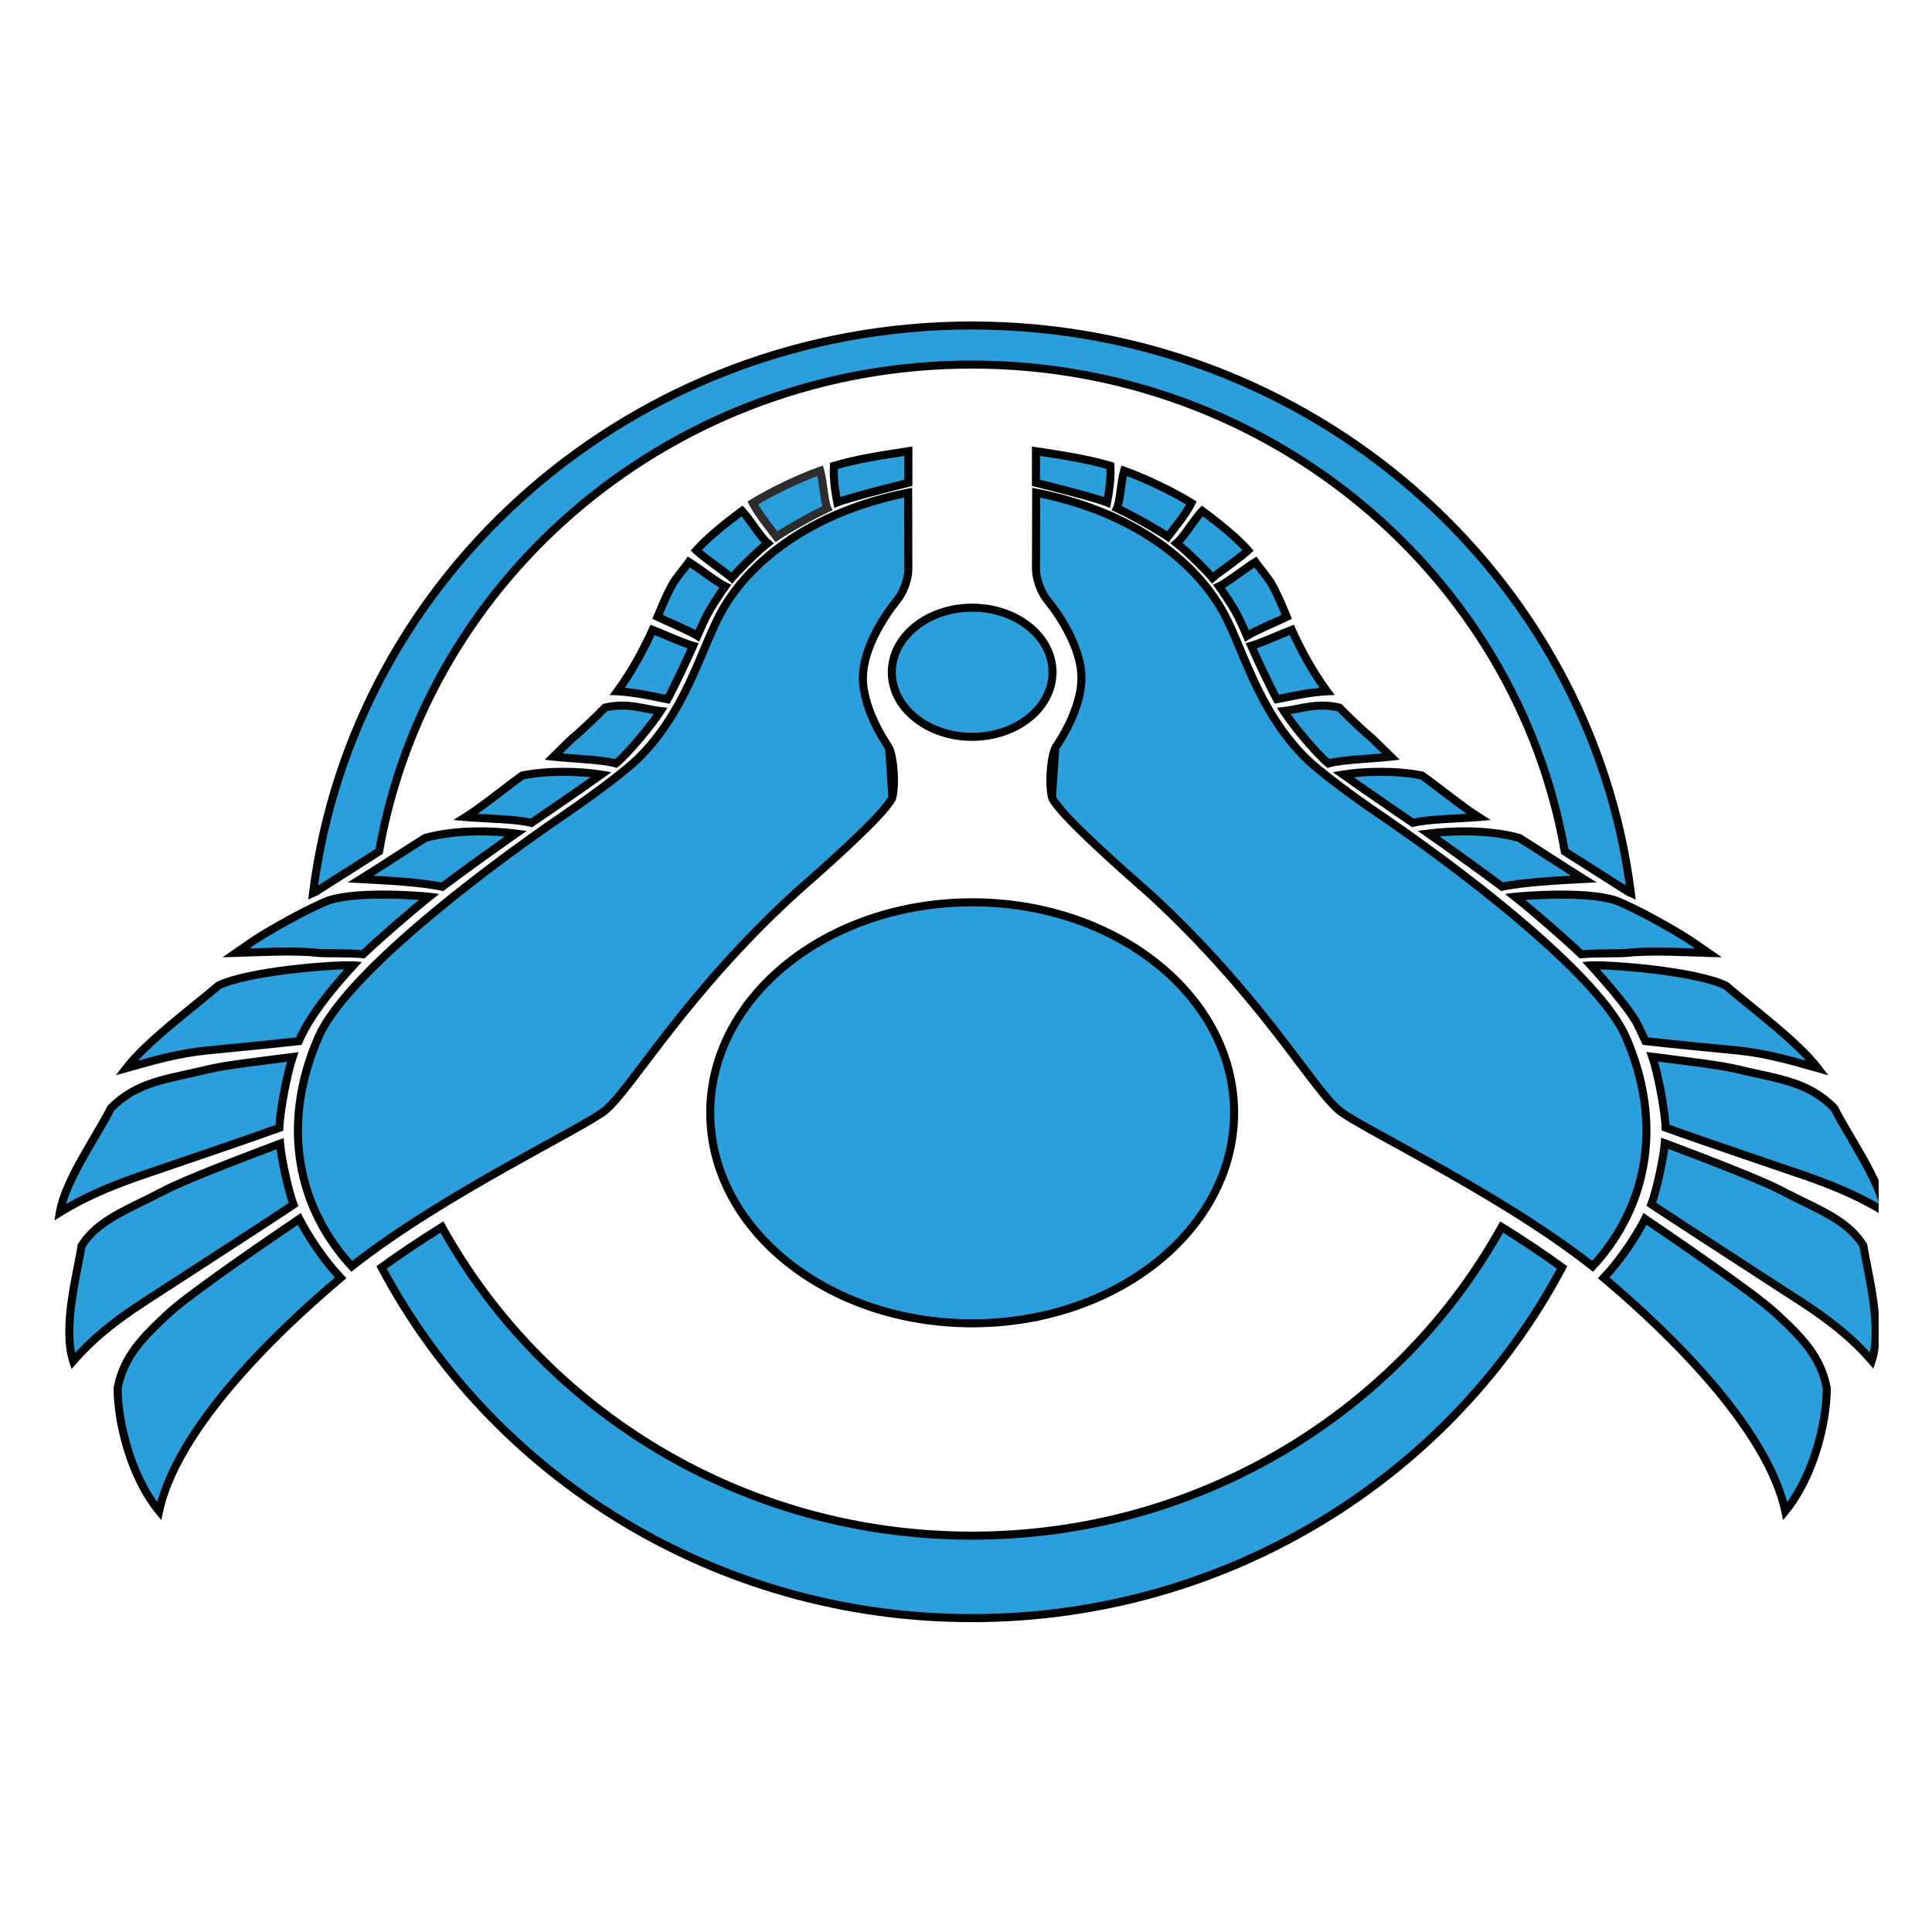<svg width="64" height="64" xmlns="http://www.w3.org/2000/svg">
  <defs>
    <clipPath id="b">
      <path d="M269.17 448.94h34.002v-24.003H269.17v24.003"/>
    </clipPath>
    <clipPath id="c">
      <path d="M269.17 448.94h34.002v-24.003H269.17v24.003"/>
    </clipPath>
    <clipPath id="d">
      <path d="M269.17 448.94h34.002v-24.003H269.17v24.003"/>
    </clipPath>
    <filter id="a" x="-.012" y="-.017" width="1.017" height="1.04" color-interpolation-filters="sRGB">
      <feFlood flood-color="#000" result="flood"/>
      <feComposite in="flood" in2="SourceGraphic" operator="in" result="composite1"/>
      <feGaussianBlur in="composite1" result="blur" stdDeviation=".5"/>
      <feOffset dy=".5" result="offset"/>
      <feComposite in="SourceGraphic" in2="offset" result="composite2"/>
    </filter>
  </defs>
  <g transform="translate(-5.937 -6.301) scale(.593)" filter="url(#a)">
    <path d="m27.666 59.892 3.537-2.251c2.7-15.421 16.523-27.198 33.12-27.198 16.597 0 30.422 11.777 33.118 27.201l3.549 2.254.141.064c-2.239-17.841-17.891-31.702-36.808-31.702-18.918 0-34.569 13.861-36.808 31.699l.151-.067" fill="#2b9edc"/>
    <path d="m27.531 59.749 3.537-2.251.241.379-3.537 2.251-.241-.379zm3.436-2.1c2.72-15.531 16.636-27.383 33.34-27.384v.45c-16.489-.001-30.218 11.701-32.897 27.011l-.443-.078zm.443.078-.018.098-.084.053-.121-.19.222.039zm32.897-27.461c16.705.001 30.622 11.852 33.34 27.387l-.443.077C94.528 42.417 80.796 30.714 64.307 30.715v-.45zm0 .45v-.225zm33.239 26.786 3.549 2.254-.241.38-3.549-2.254.241-.38zm-.241.38-.084-.053-.018-.098.222-.039-.12.19zm3.763 1.86.141.064-.188.409-.141-.065.188-.409zm-.188.409-.015-.006-.012-.009.12-.19-.094.204zm.012-.112C98.668 42.312 83.112 28.531 64.308 28.534v-.45c19.028.001 34.776 13.941 37.03 31.899l-.446.056zm.446-.056.05.401-.367-.169.094-.204.223-.027zM64.308 28.532C45.501 28.531 29.945 42.312 27.724 60.035l-.446-.056c2.255-17.954 18.001-31.896 37.03-31.896v.45zm0-.45v.225zM27.41 59.801l.151-.068.183.41-.151.067zm.183.41-.365.163.05-.396.223.027.092.205zm.18-.083-.015.009-.015.006-.092-.205.121.19z" fill="#040404"/>
    <path d="M93.912 78.659c-5.678 10.255-16.815 17.241-29.597 17.241-12.782 0-23.919-6.986-29.599-17.241-1.157.72-2.306 1.481-3.372 2.257 6.166 11.625 18.63 19.591 32.972 19.591 14.339 0 26.802-7.966 32.972-19.591-1.067-.776-2.216-1.537-3.374-2.257" fill="#2b9edc"/>
    <path d="M94.092 78.779C88.375 89.105 77.163 96.136 64.298 96.136v-.45c12.699 0 23.762-6.941 29.401-17.125l.393.218zm-29.794 17.357c-12.866 0-24.077-7.031-29.795-17.357l.393-.218c5.64 10.184 16.703 17.126 29.402 17.125v.45zm0-.45v.225zM34.818 78.861c-1.154.718-2.298 1.476-3.358 2.248l-.265-.363c1.071-.78 2.224-1.543 3.385-2.266zm-.237-.382.201-.125.115.207-.197.109-.119-.191zm-3.054 2.342c6.128 11.552 18.516 19.472 32.771 19.471v.45c-14.425-0-26.964-8.013-33.17-19.71l.397-.211zm-.397.211-.091-.172.158-.115.132.182zm33.17 19.261c14.255 0 26.643-7.92 32.774-19.471l.397.211c-6.208 11.697-18.747 19.71-33.17 19.71v-.45zm0 .45v-.225zm32.84-19.634c-1.061-.772-2.206-1.53-3.361-2.248l.237-.382c1.163.722 2.316 1.486 3.388 2.266l-.264.364zm.264-.364.158.115-.091.172-.199-.105.132-.182zM93.7 78.562l.115-.207.201.125-.119.191z"/>
    <path d="M68.809 47.678c0 1.993-2.011 3.609-4.49 3.609-2.48 0-4.489-1.615-4.489-3.609 0-1.993 2.009-3.606 4.489-3.606 2.479 0 4.49 1.613 4.49 3.606" fill="#2b9edc"/>
    <path d="M69.033 47.678c-.012 2.16-2.146 3.832-4.714 3.833v-.45c1.19 0 2.265-.389 3.034-1.007.77-.62 1.231-1.458 1.231-2.377h.45zm-4.714 3.833c-2.57-.001-4.703-1.673-4.714-3.833h.45c0.0.918.461 1.757 1.231 2.377.769.618 1.843 1.008 3.034 1.007v.45zm0-.45v.225zm-4.714-3.384c.012-2.16 2.144-3.83 4.714-3.83v.45c-1.191-0-2.265.388-3.034 1.006-.769.619-1.23 1.457-1.23 2.375h-.45zm.45 0h-.225zm4.264-3.83c2.568 0 4.704 1.67 4.714 3.83h-.45c-.001-.918-.461-1.756-1.231-2.375-.769-.618-1.843-1.006-3.034-1.006v-.45zm0 .45v-.225zm4.265 3.381h.225z"/>
    <path d="M52.067 38.225c.32.632 1.008 1.469 1.32 1.885.557-.386 2.06-1.235 2.843-1.589-.19-.442-.219-1.469-.398-2.095-1.348.48-2.83 1.226-3.765 1.8" fill="#2b9edc"/>
    <path d="M52.267 38.122c.3.596.983 1.431 1.299 1.851l-.36.27c-.307-.411-1-1.249-1.341-1.918l.401-.203zm.991 1.802c.579-.401 2.075-1.244 2.878-1.609l.185.409c-.762.344-2.272 1.197-2.808 1.569l-.256-.369zm.256.369-.178.123-.13-.173.18-.135.128.185zm2.508-1.685c-.215-.524-.236-1.537-.407-2.123l.432-.123c.185.667.224 1.709.388 2.068l-.413.178zm.413-.178.087.203-.201.091-.093-.205.206-.089zm-.529-1.795c-1.328.473-2.803 1.215-3.723 1.78l-.235-.383c.95-.583 2.44-1.333 3.807-1.82l.151.423zm-.151-.423.226-.081.066.231-.216.062-.076-.212zm-3.89 2.113-.094-.185.177-.108.117.192-.201.102z" fill="#2d2d2d"/>
    <path d="M34.719 59.662c.969-.735 3.181-2.324 4.111-2.971-1.355-.176-3.402-.219-5.063.243-.982.609-2.416 1.557-3.606 2.297 1.437.073 3.43.182 4.558.43" fill="#2b9edc"/>
    <path d="M34.583 59.484c.974-.739 3.185-2.327 4.118-2.976l.257.369c-.926.644-3.139 2.235-4.103 2.965l-.272-.358zM38.8 56.915c-1.331-.173-3.362-.214-4.974.236l-.12-.433c1.71-.474 3.773-.427 5.152-.249l-.058.446zm.058-.446.577.075-.478.332-.128-.185.03-.223zm-4.974.657c-.977.606-2.412 1.554-3.605 2.297l-.237-.382c1.186-.738 2.619-1.686 3.606-2.298l.237.382zm-.237-.382.027-.018.031-.009.06.217-.118-.191zm-3.476 2.264c1.44.074 3.433.18 4.595.435l-.097.439c-1.094-.242-3.087-.353-4.521-.425l.024-.449zm-.024.449-.716-.037.609-.378.119.191-.012.225zm4.705.385-.083.063-.101-.021.048-.22.136.179z"/>
    <path d="M39.7 56.094c.258-.176.827-.568 1.152-.787.985-.673 2.198-1.519 2.744-1.911-1.142-.187-2.949-.243-4.399.05-.911.635-2.111 1.648-3.171 2.321 1.223.105 2.775.102 3.674.328" fill="#2b9edc"/>
    <path d="M39.573 55.909c.257-.175.826-.567 1.152-.788l.252.372c-.323.218-.892.611-1.151.787zm1.151-.787c.983-.672 2.197-1.518 2.74-1.908l.262.365c-.549.394-1.762 1.24-2.748 1.914l-.254-.371zm.254.371-.001 0-.001 0-.126-.186.127.185zm2.58-1.875c-1.113-.184-2.908-.238-4.318.048l-.089-.441c1.49-.299 3.309-.242 4.48-.051l-.073.444zm.073-.444.535.088-.44.317-.131-.182.036-.222zm-4.307.456c-.898.625-2.1 1.64-3.179 2.326l-.241-.379c1.041-.66 2.238-1.671 3.163-2.316l.257.369zm-.257-.369.038-.027.046-.009.044.22-.129-.184zm-3.023 2.281c1.211.106 2.759.098 3.71.334l-.109.436c-.849-.215-2.404-.217-3.639-.322l.039-.448zm-.039.448-.663-.057.562-.357.12.19-.018.224zm3.82.289-.083.057-.098-.024.055-.218.126.186z"/>
    <path d="M50.892 42.41c.353-.424 1.415-1.475 2.006-1.94-.438-.375-.938-1.27-1.434-1.8-.944.688-2.018 1.575-2.555 2.201.537.494 1.563 1.173 1.983 1.539" fill="#2b9edc"/>
    <path d="M50.719 42.266c.372-.446 1.427-1.489 2.04-1.973l.278.353c-.569.447-1.639 1.504-1.972 1.907l-.346-.287zm2.033-1.626c-.489-.428-.98-1.319-1.452-1.817l.328-.307c.52.561 1.03 1.461 1.416 1.783l-.292.342zm.292-.341.208.178-.215.169-.139-.176.146-.171zm-1.448-1.448c-.934.68-2.005 1.567-2.517 2.166l-.341-.292c.563-.654 1.64-1.54 2.593-2.236l.265.363zm-.265-.363.161-.117.136.145-.164.154-.132-.182zm-2.27 2.217c.514.475 1.535 1.151 1.978 1.535l-.295.339c-.397-.348-1.427-1.029-1.988-1.544l.305-.331zm-.305.331-.159-.147.141-.165.171.146-.152.165zm2.308 1.518-.147.177-.173-.151.148-.17.173.144z"/>
    <path d="M44.415 52.776c.688-.562 2.024-2.177 2.497-2.93-.896-.097-1.861-.494-3.11-.19-.405.424-1.341 1.329-1.849 1.736l-1.023 1.004c1.175.132 2.649.149 3.484.38" fill="#2b9edc"/>
    <path d="M44.273 52.601c.65-.526 1.998-2.153 2.449-2.875l.381.239c-.495.782-1.819 2.387-2.545 2.984l-.284-.348zm2.615-2.532c-.945-.108-1.859-.483-3.032-.196l-.106-.437c1.323-.321 2.341.1 3.187.185l-.048.447zm.048-.447.358.038-.191.305-.19-.12.024-.223zm-2.971.189c-.414.433-1.345 1.335-1.87 1.756l-.281-.351c.491-.392 1.43-1.299 1.826-1.716l.325.311zm-.325-.311.045-.047.064-.015.053.218-.162-.155zm-1.529 2.051-1.023 1.004-.315-.321 1.023-1.004zm-.315-.321.009-.009.009-.006.141.175-.157-.16zm-.84.941c1.162.132 2.63.145 3.519.387l-.12.433c-.782-.22-2.261-.242-3.449-.374l.05-.447zm-.05.447-.47-.052.338-.331.157.16-.024.223zm3.651.331-.09.073-.112-.031.06-.217.142.174z" fill="#070707"/>
    <path d="M48.97 45.646c.174-.41.473-1.074.664-1.396l.047-.082c.184-.313.584-.928.846-1.291-.534-.257-1.356-.939-2.034-1.358-.268.38-.716.91-.871 1.171-.298.503-.566 1.15-.878 1.891.672.325 1.769.778 2.226 1.065" fill="#2b9edc"/>
    <path d="M48.763 45.558c.177-.416.473-1.078.678-1.423l.386.23c-.179.298-.479.965-.65 1.369l-.414-.176zm.676-1.42.047-.082.39.223-.047.082-.39-.223zm.39.223-.001.002-.001.002-.193-.115.195.112zm-.342-.307c.19-.323.589-.936.857-1.308l.365.263c-.255.354-.656.97-.834 1.273l-.387-.228zm-.002.002.001-.001.001-.001.194.114-.195-.112zm.943-.977c-.58-.283-1.394-.963-2.054-1.369l.236-.383c.695.431 1.525 1.115 2.013 1.347l-.195.405zm.195-.405.242.117-.157.218-.182-.132.098-.203zm-1.948-1.026c-.276.391-.728.929-.861 1.156l-.386-.23c.177-.293.62-.815.88-1.185l.367.259zm-.367-.259.122-.173.18.111-.118.191-.184-.129zm-.494 1.415c-.286.482-.553 1.122-.864 1.863l-.414-.174c.311-.74.581-1.393.892-1.918l.387.229zm-.387-.229 0-0v-0l.193.115-.193-.115zm-.587 1.803c.664.322 1.756.771 2.248 1.077l-.239.381c-.422-.267-1.525-.726-2.204-1.054l.196-.405zm-.196.405-.192-.093.083-.197.207.087-.098.202zm2.53.951-.103.243-.223-.14.119-.19.207.088z"/>
    <path d="M47.299 49.184c.401-.732 1.161-2.359 1.43-2.982-.544-.146-1.515-.6-2.265-.89-.448 1.001-1.137 2.306-1.966 3.43 1.021.047 2.119.313 2.802.442" fill="#2b9edc"/>
    <path d="M47.102 49.077c.393-.718 1.155-2.348 1.421-2.963l.413.178c-.273.632-1.031 2.255-1.439 3.001l-.394-.216zm1.569-2.657c-.582-.158-1.546-.611-2.288-.897l.162-.419c.759.294 1.736.748 2.243.882l-.117.434zm.117-.434.251.067-.103.239-.206-.089.059-.217zm-2.119-.581c-.453 1.013-1.148 2.329-1.991 3.472l-.362-.267c.816-1.105 1.5-2.399 1.942-3.388l.41.183zm-.41-.183.087-.195.199.077-.081.21-.205-.092zm-1.751 3.297c1.051.049 2.159.319 2.833.446l-.083.442c-.693-.131-1.779-.393-2.771-.438l.021-.449zm-.021.449-.42-.018.25-.339.181.133-.009.225zm3.009.326-.079.143-.16-.03.042-.221.197.108z"/>
    <path d="M27.728 63.352c.426.047 1.779.003 2.572.079.805-.781 2.744-2.458 3.695-3.211-.177-.024-3.872-.36-5.606.199-1.102.424-3.111 1.545-4.165 2.221l-1.034.717c1.232-.032 3.186-.152 4.538-.006" fill="#2b9edc"/>
    <path d="M27.752 63.128c.389.045 1.754.001 2.569.079l-.043.447c-.771-.075-2.112-.03-2.576-.079l.05-.447zm2.391.141c.816-.792 2.752-2.466 3.712-3.226l.279.353c-.942.744-2.884 2.425-3.678 3.195l-.313-.323zm.313.323-.075.072-.104-.009.021-.224.157.161zm3.509-3.149c-.148-.024-3.866-.349-5.508.19l-.138-.428c1.826-.578 5.498-.231 5.704-.208l-.059.446zm.059-.446.527.07-.417.33-.139-.176.03-.223zm-5.554.631c-1.071.411-3.085 1.533-4.124 2.201l-.243-.378c1.068-.684 3.073-1.804 4.205-2.242l.162.419zm-.162-.419.006-.002.006-.002.069.214-.081-.21zm-3.956 2.616-1.035.717-.256-.369 1.035-.717zm-.256-.369.006-.004.121.189-.128-.184zm-.912.677c1.227-.032 3.184-.153 4.568-.006l-.048.447c-1.32-.143-3.27-.027-4.508.006l-.012-.45zm.012.449-.753.018.619-.429.128.185.006.225zm4.556-.454h.001l-.024.224.024-.224z"/>
    <path d="M26.734 78.217c-1.032.697-6.027 4.094-7.263 5.236-1.522 1.399-2.549 2.461-2.889 4.214 0 1.879.724 4.926 2.318 6.872 1.159-5.327 8.181-11.37 10.145-13.033l-.073-.079c-.909-.951-1.831-2.394-2.239-3.211" fill="#2b9edc"/>
    <path d="M26.859 78.403c-1.026.692-6.034 4.101-7.236 5.215l-.305-.33c1.268-1.169 6.252-4.556 7.289-5.257l.252.372zm-7.236 5.215c-1.523 1.401-2.494 2.414-2.82 4.091l-.441-.086c.352-1.829 1.437-2.939 2.957-4.337l.304.331zm0-0-0.0 0-0.0 0-.152-.165.152.165zm-2.816 4.049c-.003 1.826.72 4.849 2.267 6.729l-.348.285c-1.64-2.013-2.364-5.082-2.369-7.014h.45zm-.45 0v-.021l.003-.021.221.043h-.225zm2.323 6.824c1.206-5.455 8.25-11.479 10.22-13.156l.29.343c-1.958 1.647-8.958 7.71-10.071 12.909l-.439-.096zm.439.096-.099.455-.295-.36.174-.142.22.048zm9.761-12.927-.073-.079.329-.306.073.079-.329.306zm.329-.306.16.173-.18.152-.145-.172.165-.153zm-.4.229c-.933-.978-1.856-2.425-2.277-3.265l.402-.201c.395.794 1.316 2.232 2.2 3.156l-.325.311zm.325-.311.001.001.001.001-.165.153.162-.155zm-2.527-3.241.212-.143.115.229-.201.1-.126-.186z"/>
    <path d="M56.597 36.148c-.045.764.105 1.633.187 2.043.8-.316 3.97-1.095 3.97-1.095V35.329c-1.563.237-2.938.454-4.157.819" fill="#2b9edc"/>
    <path d="M56.822 36.162c-.044.726.102 1.585.183 1.986l-.441.088c-.083-.419-.238-1.299-.191-2.1l.449.027zm-.12 1.821c.838-.329 3.993-1.102 3.999-1.104l.107.437-.009.002-.024.006-.102.024-.369.092c-.309.078-.73.185-1.175.302-.888.233-1.886.509-2.26.657l-.165-.418zm.165.418-.25.099-.053-.264.221-.044.083.209zm3.663-1.304v-1.768h.45v1.768zm.45 0v.176l-.171.042-.054-.218h.225zm-.191-1.545c-1.562.237-2.929.453-4.126.812l-.129-.43c1.24-.372 2.625-.589 4.188-.826l.067.445zm-.067-.445.259-.039v.261h-.225l-.034-.222zm-4.348 1.028.009-.157.15-.045.065.215-.225-.012z"/>
    <path d="M21.653 69.853c-2.325.565-3.948.661-5.455 2.175-.818 1.615-2.559 4.047-2.849 5.821 1.333-.822 2.729-1.425 4.397-2.011 1.086-.377 5.82-1.966 7.861-2.713.027-.913.427-3.038.745-3.957-1.835.237-3.794.462-4.699.685" fill="#2b9edc"/>
    <g clip-path="url(#b)" transform="matrix(2.997 0 0 -2.997 -793.65 1373.5)">
      <path d="M272.06 434.91c-.786-.19-1.304-.222-1.785-.706l-.106.106c.525.526 1.09.558 1.856.746zm-1.771-.687c-.278-.546-.855-1.359-.944-1.921l-.148.024c.105.622.69 1.432.958 1.964l.134-.068zm-.134.068.005.011.008.008.053-.053-.067.034zm-.923-1.912c.451.278.922.481 1.482.678l.05-.141c-.554-.195-1.014-.393-1.453-.664l-.079.128zm.079-.128-.14-.086.026.162.074-.012.039-.064zm1.403.806c.363.126 1.943.656 2.622.905l.051-.141c-.683-.25-2.263-.78-2.624-.906l-.049.142zm-0 0h0l.025-.071-.025.071zm2.573.837c.011.319.143 1.023.253 1.343l.142-.049c-.102-.294-.236-1.008-.244-1.298l-.15.005zm.15-.005-.001-.051-.048-.017-.026.07.075-.002zm.183 1.248c-.612-.079-1.268-.155-1.56-.227l-.036.146c.312.076.964.151 1.576.23l.019-.149zm-.019.149.12.015-.039-.114-.071.025-.01.074zm-1.54-.376h-0l-.018.073.018-.073z"/>
    </g>
    <path d="M14.544 79.708c-.241 1.522-1.081 4.592-.468 6.436 1.105-1.276 2.359-2.262 3.954-3.298 1.2-.784 7.096-4.589 8.356-5.441-.285-.752-.692-2.602-.749-3.407-2.11.793-5.359 2.031-6.546 2.657-1.845.98-3.639 1.572-4.547 3.052" fill="#2b9edc"/>
    <g clip-path="url(#c)" transform="matrix(2.997 0 0 -2.997 -793.65 1373.5)">
      <path d="M269.75 431.68c-.084-.513-.355-1.536-.159-2.112l-.142-.047c-.213.654.076 1.68.153 2.183zm-.287-2.087c.374.433.8.767 1.335 1.114l.082-.126c-.529-.344-.941-.668-1.304-1.087l-.113.098zm.113-.098-.086-.1-.042.125.071.024.057-.049zm1.222 1.212c.401.262 2.368 1.532 2.787 1.815l.084-.124c-.422-.285-2.389-1.554-2.789-1.816l-.082.126zm.082-.126-0-0-.041.063.041-.063zm2.677 1.852c-.099.264-.234.876-.255 1.158l.15.011c.017-.255.154-.877.245-1.115l-.14-.053zm.14.053.021-.056-.049-.033-.042.062zm-.294 1.04c-.703-.264-1.789-.678-2.175-.883l-.07.133c.406.214 1.487.625 2.193.891l.053-.14zm-.053.14.094.035.007-.1-.075-.005-.026.07zm-2.123-1.023c-.624-.329-1.209-.529-1.488-.992l-.128.078c.326.525.939.72 1.546 1.046l.07-.133zm-.07.132h0l.035-.066-.035.066zm-1.556-1.073.002.015.008.013.064-.039-.074.012z" fill="#020202"/>
    </g>
    <path d="M22.21 65.182c-1.487 1.279-4.023 3.143-5.141 4.612 1.438-.407 2.881-.831 4.539-.992.768-.079 3.424-.328 5.095-.518.705-1.656 2.377-3.5 3.044-4.229-.941-.061-5.862.304-7.538 1.127" fill="#2b9edc"/>
    <path d="M22.357 65.352c-1.496 1.284-4.029 3.154-5.108 4.578l-.358-.272c1.157-1.515 3.696-3.373 5.173-4.646l.293.341zm-5.348 4.226c1.437-.406 2.895-.836 4.579-.999l.043.447c-1.632.159-3.06.577-4.5.985l-.122-.433zm.122.433-.648.182.407-.535.179.136.061.216zm4.455-1.432c.77-.079 3.425-.328 5.093-.518l.051.447c-1.675.191-4.332.439-5.098.518l-.046-.447zm.046.447h-.001l-.001 0-.021-.224.024.224zm4.865-.83c.732-1.712 2.414-3.557 3.085-4.293l.332.304c-.664.723-2.325 2.564-3.003 4.165l-.414-.176zm.414.176-.051.12-.13.015-.024-.223.207.088zm2.822-4.093c-.883-.065-5.848.315-7.424 1.104l-.198-.404c1.775-.856 6.653-1.207 7.651-1.149l-.03.449zm.03-.449.468.031-.317.345-.166-.152.015-.224zm-7.699 1.181.021-.018.027-.012.099.202-.146-.17z" fill="#020202"/>
    <path d="M76.57 38.225c-.317.632-1.007 1.469-1.318 1.885-.557-.386-2.06-1.235-2.846-1.589.195-.442.219-1.469.403-2.095 1.345.48 2.827 1.226 3.762 1.8" fill="#2b9edc"/>
    <path d="M76.77 38.326c-.338.67-1.033 1.508-1.339 1.919l-.36-.27c.317-.42 1.001-1.256 1.297-1.851l.402.202zm-1.647 1.968c-.535-.372-2.046-1.225-2.81-1.569l.185-.41c.807.365 2.302 1.209 2.882 1.609l-.256.369zm.308-.05-.13.173-.178-.123.128-.185.18.135zm-3.232-1.815c.168-.357.202-1.399.392-2.068l.432.126c-.176.584-.191 1.596-.413 2.123l-.411-.181zm.113.295-.203-.091.09-.204.206.09-.092.205zm.57-2.512c1.365.488 2.853 1.237 3.804 1.82l-.235.383c-.92-.565-2.395-1.308-3.72-1.78l.151-.423zm-.291.149.067-.229.225.08-.075.212-.216-.063zm4.095 1.671.176.108-.093.185-.201-.101.117-.192z"/>
    <path d="M93.925 59.662c-.97-.735-3.181-2.324-4.111-2.971 1.355-.176 3.402-.219 5.063.243.982.609 2.417 1.557 3.607 2.297-1.437.073-3.428.182-4.56.43" fill="#2b9edc"/>
    <path d="M93.788 59.841c-.965-.731-3.178-2.321-4.103-2.965l.257-.369c.933.649 3.143 2.237 4.118 2.976l-.272.358zm-4.004-3.373c1.379-.177 3.443-.225 5.152.249l-.12.433c-1.612-.451-3.643-.41-4.974-.236l-.058-.446zm-.1.407-.478-.333.577-.075.03.223-.128.185zm5.31-.133c.986.612 2.421 1.56 3.607 2.298l-.237.382c-1.194-.743-2.629-1.692-3.607-2.297l.237-.382zm-.058-.027.031.009.027.018-.118.191.06-.217zm3.558 2.739c-1.434.072-3.426.183-4.523.425l-.096-.439c1.166-.255 3.156-.361 4.597-.435l.024.449zm.107-.415.61.378-.717.037-.012-.225.119-.191zm-4.63.841-.101.021-.083-.063.136-.179.048.22z" fill="#060606"/>
    <path d="M88.931 56.094c-.26-.176-.828-.568-1.15-.787-.986-.673-2.201-1.519-2.745-1.911 1.14-.187 2.946-.243 4.399.05.912.635 2.11 1.648 3.17 2.321-1.225.105-2.773.102-3.673.328" fill="#2b9edc"/>
    <path d="M88.811 56.28c-.263-.177-.83-.569-1.151-.788l.253-.371c.323.22.891.613 1.149.787l-.251.373zm-1.151-.788c-.988-.674-2.202-1.52-2.75-1.914l.263-.365c.541.39 1.756 1.236 2.74 1.908l-.253.371zm.253-.371-.127.186zm-2.908-1.947c1.169-.191 2.986-.248 4.48.051l-.089.441c-1.413-.286-3.207-.232-4.318-.048l-.073-.444zm-.095.404-.439-.316.534-.088.036.222-.131.182zm4.659-.317c.925.645 2.121 1.655 3.161 2.316l-.241.379c-1.078-.686-2.279-1.701-3.177-2.326l.257-.369zm-.084-.036.046.009.038.027-.129.184.044-.22zm3.144 2.765c-1.236.105-2.789.106-3.637.322l-.109-.436c.951-.236 2.495-.228 3.708-.334l.038.448zm.101-.414.562.357-.663.057-.018-.224.12-.19zm-3.739.736-.097.024-.083-.056.126-.186.055.218z"/>
    <path d="M77.745 42.41c-.351-.424-1.415-1.475-2.006-1.94.438-.375.938-1.27 1.433-1.8.948.688 2.019 1.575 2.559 2.201-.539.494-1.563 1.173-1.986 1.539" fill="#2b9edc"/>
    <path d="M77.571 42.552c-.332-.403-1.402-1.46-1.972-1.907l.278-.353c.613.484 1.67 1.527 2.04 1.974l-.346.286zm-1.979-2.255c.386-.322.896-1.222 1.414-1.782l.329.307c-.47.498-.961 1.389-1.451 1.817l-.292-.342zm.006.347-.215-.169.208-.178.146.171-.139.176zm1.704-2.158c.958.696 2.033 1.583 2.598 2.236l-.34.294c-.515-.599-1.583-1.486-2.521-2.166l.264-.364zm-.296.03.136-.145.161.117-.132.182-.164-.153zm2.876 2.52c-.561.514-1.59 1.195-1.991 1.544l-.294-.34c.445-.383 1.465-1.06 1.981-1.535l.304.331zm.018-.312.142.165-.161.147-.152-.166.17-.147zm-2.009 1.856-.173.15-.147-.177.173-.143.147.17z"/>
    <path d="M84.222 52.776c-.685-.562-2.025-2.177-2.495-2.93.894-.097 1.861-.494 3.11-.19.405.424 1.341 1.329 1.848 1.736l1.024 1.004c-1.178.132-2.65.149-3.487.38" fill="#2b9edc"/>
    <path d="M84.079 52.949c-.722-.597-2.051-2.201-2.543-2.984l.381-.238c.447.721 1.799 2.348 2.447 2.875l-.285.348zm-2.377-3.327c.845-.085 1.864-.506 3.187-.185l-.106.437c-1.174-.288-2.088.087-3.032.195l-.048-.447zm-.166.343-.19-.304.357-.039.024.223-.191.119zm3.463-.465c.397.416 1.336 1.323 1.826 1.715l-.281.351c-.525-.421-1.456-1.323-1.87-1.756l.325-.31zm-.109-.063.064.015.045.047-.162.155.053-.218zM86.841 51.23l1.024 1.004-.315.321-1.024-1.004zm-.018-.015.009.006.009.009-.157.161.141-.175zm.909 1.403c-1.191.132-2.668.154-3.452.374l-.12-.433c.89-.242 2.357-.256 3.522-.387l.05.447zm.132-.384.339.331-.471.052-.024-.223.157-.161zm-3.584.758-.112.031-.09-.074.143-.174.06.217z" fill="#080808"/>
    <path d="M79.668 45.646c-.174-.41-.472-1.074-.663-1.396l-.048-.082c-.184-.313-.581-.928-.846-1.291.535-.257 1.356-.939 2.033-1.358.272.38.716.91.872 1.171.299.503.568 1.15.878 1.891-.672.325-1.768.778-2.226 1.065" fill="#2b9edc"/>
    <path d="M79.461 45.735c-.171-.404-.472-1.07-.649-1.369l.387-.229c.203.344.499 1.007.676 1.423l-.414.176zm-.65-1.37-.048-.082.387-.228.048.082zm0.0 0-0-0.0.194-.114-.193.115zm-.049-.082c-.179-.304-.576-.92-.834-1.272l.363-.265c.272.373.668.987.858 1.309l-.387.228zm0 0v-0l.194-.114-.194.114zm-.749-1.607c.49-.232 1.318-.916 2.012-1.346l.236.382c-.659.406-1.472 1.086-2.053 1.369l-.195-.405zm-.084.335-.159-.218.243-.117.097.203-.182.132zm2.397-1.621c.265.372.705.894.882 1.186l-.385.231c-.136-.229-.583-.767-.862-1.155l.366-.262zm-.301-.06.179-.111.122.171-.183.131-.118-.191zm1.184 1.247c.311.525.582 1.178.892 1.919l-.415.173c-.31-.741-.578-1.381-.864-1.863l.387-.229zm-.001-.001 0.0 0.0 0.0.001-.193.115.193-.116zm.783 2.209c-.679.328-1.781.786-2.204 1.054l-.238-.381c.493-.306 1.583-.755 2.247-1.077l.196.405zm.109-.289.082.196-.192.093-.098-.202.207-.087zm-2.314 1.343-.223.14-.103-.242.207-.088.119.191z"/>
    <path d="M81.339 49.184c-.401-.732-1.162-2.359-1.43-2.982.543-.146 1.513-.6 2.264-.89.446 1.001 1.138 2.306 1.966 3.43-1.021.047-2.117.313-2.801.442" fill="#2b9edc"/>
    <path d="M81.142 49.292c-.408-.746-1.167-2.369-1.439-3.001l.413-.178c.264.615 1.027 2.245 1.42 2.963l-.394.216zm-1.291-3.307c.506-.135 1.482-.589 2.241-.882l.162.419c-.742.286-1.706.739-2.286.897l-.117-.434zm-.148.306-.103-.238.251-.068.058.217-.206.089zm2.676-1.07c.44.988 1.127 2.283 1.942 3.388l-.362.267c-.842-1.143-1.539-2.458-1.991-3.472l.411-.183zm-.286-.118.199-.077.087.195-.205.092-.081-.21zm2.058 3.864c-.992.045-2.077.307-2.77.438l-.083-.442c.674-.127 1.781-.397 2.832-.446l.021.449zm.171-.358.25.339-.42.018-.009-.225.181-.133zm-2.94.796-.16.03-.078-.143.197-.108.042.221z" fill="#050505"/>
    <path d="M100.903 63.352c-.427.047-1.779.003-2.572.079-.805-.781-2.742-2.458-3.696-3.211.179-.024 3.873-.36 5.609.199 1.1.424 3.11 1.545 4.163 2.221l1.034.717c-1.232-.032-3.186-.152-4.538-.006" fill="#2b9edc"/>
    <path d="M100.937 63.576c-.465.049-1.804.006-2.576.08l-.043-.447c.815-.078 2.179-.034 2.57-.079l.049.447zm-2.754.018c-.794-.771-2.734-2.451-3.679-3.195l.278-.353c.964.76 2.898 2.434 3.714 3.226l-.313.323zm.178.062-.104.009-.074-.072.157-.161.021.224zm-3.747-3.657c.207-.024 3.879-.37 5.707.208l-.138.428c-1.643-.539-5.361-.214-5.511-.19l-.059-.446zm-.11.399-.418-.33.528-.069.03.223-.139.176zm5.829-.187c1.131.437 3.136 1.557 4.204 2.242l-.243.378c-1.04-.668-3.053-1.79-4.123-2.201l.162-.419zm-.012-.003.007.002.005.002-.081.21.069-.214zm4.223 2.25 1.034.717-.256.369-1.034-.717.256-.369zm-.007-.006.007.004-.128.185.121-.189zm.907 1.131c-1.237-.033-3.188-.151-4.508-.006l-.048-.447c1.384-.149 3.341-.027 4.568.006l-.012.449zm.134-.409.619.429-.753-.018.007-.225.128-.185zm-4.691-.045h.001l.024.224-.024-.224z"/>
    <path d="M101.912 78.217c1.03.697 6.029 4.094 7.265 5.236 1.519 1.399 2.548 2.461 2.887 4.214 0 1.879-.726 4.926-2.318 6.872-1.159-5.327-8.182-11.37-10.145-13.033l.072-.079c.91-.951 1.832-2.394 2.239-3.211" fill="#2b9edc"/>
    <path d="M102.032 78.03c1.035.701 6.022 4.088 7.292 5.257l-.305.33c-1.204-1.114-6.214-4.523-7.239-5.215l.252-.372zm7.292 5.257c1.518 1.397 2.603 2.508 2.956 4.337l-.441.085c-.326-1.677-1.299-2.691-2.819-4.092l.304-.331zm-.304.331-0-0-0-0.0.152-.165-.152.165zm3.264 4.049c-.004 1.932-.73 5.002-2.369 7.014l-.347-.285c1.546-1.88 2.271-4.903 2.267-6.729h.45zm-.004-.043.004.021v.021h-.225l.221-.043zm-2.758 6.962c-1.113-5.199-8.113-11.262-10.071-12.909l.29-.343c1.97 1.678 9.014 7.702 10.219 13.156l-.439.096zm.394.095-.294.36-.099-.455.22-.048.174.142zm-10.485-13.326.072-.079.333.302-.072.079-.333-.302zm.021.323-.177-.15.157-.172.166.151-.145.172zm.054-.406c.886-.924 1.806-2.362 2.2-3.155l.402.201c-.42.84-1.344 2.287-2.278 3.266l-.325-.311zm-.003.003.002-.002.002-.002.163.155-.166-.151zm2.204-3.16.115-.23.213.144-.126.186-.201-.1z"/>
    <path d="M72.041 36.148c.044.764-.105 1.633-.189 2.043-.8-.316-3.97-1.095-3.97-1.095V35.329c1.564.237 2.938.454 4.159.819" fill="#2b9edc"/>
    <path d="M72.266 36.136c.045.801-.108 1.681-.193 2.101l-.441-.09c.082-.4.228-1.258.185-1.985l.449-.027zm-.496 2.265c-.374-.149-1.371-.425-2.26-.658a138.779 138.779 0 0 0-1.175-.302l-.369-.092-.101-.024-.027-.006-.006-.002.105-.437c.006.002 3.161.775 3.999 1.104l-.165.418zm.303-.164-.054.263-.249-.098.083-.209.22.045zm-4.415-1.139V35.33h.45v1.768zm.171.218-.171-.042v-.176h.225l-.054.218zm.087-2.208c1.565.237 2.948.455 4.19.826l-.129.431c-1.199-.36-2.564-.576-4.128-.812l.067-.445zm-.258.222v-.261l.258.039-.034.222h-.225zm4.448.604.151.045.009.157-.224.012.064-.215z" fill="#030303"/>
    <g clip-path="url(#d)" transform="matrix(2.997 0 0 -2.997 -793.65 1373.5)">
      <path d="M300.52 434.98c.776-.189 1.318-.221 1.821-.726.272-.539.855-1.351.951-1.942-.445.274-.911.475-1.468.671-.362.126-1.942.656-2.623.905-.009.305-.142 1.014-.248 1.32.612-.079 1.265-.154 1.567-.229" fill="#2b9edc"/>
      <path d="M300.54 435.06c.766-.187 1.331-.219 1.856-.746l-.106-.106c-.481.484-.999.516-1.785.706zm1.87-.765c.267-.532.854-1.342.958-1.964l-.148-.024c-.088.561-.666 1.375-.944 1.921l.134.068zm-.014.019.008-.008.005-.011-.067-.034.053.053zm.858-2.059c-.439.271-.899.469-1.453.664l.05.141c.559-.196 1.031-.4 1.482-.678l-.079-.128zm.113.076.026-.162-.14.086.039.064.074.012zm-1.567.588c-.361.126-1.941.656-2.624.906l.051.141c.679-.248 2.259-.779 2.622-.905l-.049-.142zm.049.142h0l-.025-.071.025.071zm-2.723.832c-.008.291-.141 1.004-.244 1.298l.142.049c.11-.319.242-1.024.252-1.342l-.15-.005zm.049-.068-.048.017-.001.051.075.002-.026-.07zm-.213 1.465c.612-.079 1.263-.154 1.576-.23l-.036-.146c-.292.072-.948.148-1.559.227l.019.149zm-.081-.099-.04.114.12-.015-.01-.074-.071-.025zm1.621-.277h-0l.018.073-.018-.073z"/>
      <path d="M302.89 431.7c.082-.508.361-1.532.157-2.147-.369.426-.788.755-1.32 1.101-.4.262-2.368 1.531-2.788 1.815.095.251.23.868.25 1.137.703-.265 1.788-.678 2.184-.887.616-.327 1.215-.524 1.517-1.018" fill="#2b9edc"/>
      <path d="M302.96 431.71c.079-.503.367-1.529.154-2.183l-.142.047c.196.576-.075 1.599-.16 2.112l.148.024zm.027-2.208c-.363.419-.775.743-1.304 1.087l.082.126c.535-.348.961-.682 1.336-1.114l-.113-.098zm.128.025-.042-.125-.086.1.057.049.071-.024zm-1.432 1.062c-.4.262-2.367 1.531-2.789 1.816l.084.124c.418-.283 2.386-1.553 2.787-1.815l-.082-.126zm0-0h-0l-0.0 0.0.041.063-.041-.063zm-2.817 1.905c.091.238.227.86.245 1.116l.15-.011c-.022-.281-.156-.894-.255-1.158l-.14.053zm.028-.089-.049.033.021.055.07-.026zm.318 1.269c.705-.265 1.786-.677 2.192-.891l-.07-.133c-.386.204-1.473.619-2.175.883l.053.14zm-.101-.065.007.1.094-.035-.026-.07-.075.006zm2.294-.826c.607-.325 1.221-.52 1.545-1.046l-.128-.078c-.279.463-.863.662-1.488.991l.07.132zm-0 0h0l-.035-.066.035.066zm1.546-1.046.008-.013.002-.015-.074-.012.064.039z" fill="#0a0a0a"/>
    </g>
    <path d="M106.427 65.182c1.488 1.279 4.023 3.143 5.139 4.612-1.437-.407-2.88-.831-4.536-.992-.771-.079-3.424-.328-5.097-.518l-.43-.922c-.495-.94-1.946-2.578-2.612-3.307.938-.061 5.859.304 7.536 1.127" fill="#2b9edc"/>
    <path d="M106.564 65.011c1.479 1.273 4.016 3.132 5.172 4.646l-.358.272c-1.077-1.424-3.609-3.293-5.107-4.578l.293-.341zm4.932 4.999c-1.439-.407-2.866-.826-4.497-.985l.043-.447c1.682.163 3.141.594 4.576.999zm.24-.352.407.535-.647-.183.061-.216.179-.136zm-4.738-.632c-.769-.079-3.423-.328-5.099-.518l.051-.447c1.669.19 4.321.439 5.094.518l-.046.447zm.001 0h-.001l.024-.224-.021.224zm-5.279-.647-.43-.922.407-.19.43.922-.407.19zm.178.128-.125-.015-.053-.114.204-.095-.024.223zm-.604-1.04c-.466-.891-1.918-2.539-2.579-3.26l.332-.303c.671.737 2.121 2.366 2.645 3.354l-.398.209zm.398-.209.003.006.002.006-.204.095.199-.105zm-2.826-3.427c.996-.058 5.873.294 7.649 1.149l-.198.404c-1.577-.789-6.542-1.17-7.422-1.104l-.03-.449zm-.151.376-.315-.345.467-.031.015.224-.166.152zm7.801.773.027.012.021.018-.146.17.099-.202z"/>
    <path d="M78.953 72.287c0 6.497-6.553 11.762-14.633 11.762-8.082 0-14.632-5.265-14.632-11.762 0-6.491 6.55-11.756 14.632-11.756 8.081 0 14.633 5.265 14.633 11.756" fill="#2b9edc"/>
    <path d="M79.177 72.287c-.012 6.664-6.688 11.986-14.858 11.987v-.45c3.991 0 7.601-1.301 10.206-3.395 2.606-2.095 4.202-4.972 4.202-8.142h.45zm-14.858 11.987c-8.171-.001-14.846-5.323-14.856-11.987h.45c0 3.17 1.596 6.047 4.201 8.142 2.604 2.094 6.213 3.395 10.206 3.395v.45zm0-.45v.225zM49.462 72.287c.012-6.658 6.685-11.981 14.856-11.981v.45c-3.992-.001-7.601 1.302-10.206 3.394-2.605 2.095-4.201 4.97-4.201 8.137h-.45zm.45 0h-.225zm14.407-11.981c8.17.001 14.847 5.323 14.858 11.981h-.45c-0-3.167-1.597-6.042-4.202-8.137-2.605-2.093-6.214-3.395-10.206-3.394v-.45zm0 .45v-.225zm14.409 11.532h.225z"/>
    <path d="m60.755 41.909-.009-4.261c-5.645 1.109-8.998 4.036-10.436 6.655-.341.615-.65 1.355-.978 2.134-.789 1.876-1.772 4.208-3.708 6.096-.505.489-2.017 1.695-4.042 3.073-5.151 3.512-12.336 9.119-13.783 12.462-2.191 5.057-1.049 9.652 1.866 12.798 5.177-4.089 13.105-7.794 14.197-8.745 1.538-1.337 4.418-6.465 10.606-12.128 2.119-1.855 3.865-3.462 4.765-4.466.442-.495.6-.784.6-.784.209-.398.124-2.458-.192-2.9 0 0-1.427-1.996-1.427-3.84 0-2.098 1.905-4.346 1.905-4.346.353-.413.636-1.197.636-1.747" fill="#2b9edc"/>
    <path d="m60.529 41.909-.009-4.261.45-.001.009 4.261-.45.001zm.258-4.041c-5.588 1.098-8.88 3.989-10.283 6.543l-.394-.216c1.474-2.685 4.887-5.647 10.59-6.768l.087.441zm-.087-.441.267-.052.001.273-.225.001-.043-.221zm-10.196 6.985c-.332.598-.639 1.333-.967 2.112l-.414-.174c.328-.778.638-1.524.988-2.155l.393.218zm.001-.001-0.0.001-0.0 0-.197-.109.197.108zm-.968 2.112c-.79 1.876-1.783 4.243-3.758 6.17l-.314-.322c1.897-1.848 2.87-4.146 3.658-6.022l.414.174zm-.414-.174v-0l.207.087-.207-.087zm-3.345 6.345c-.526.508-2.038 1.712-4.072 3.097l-.253-.372c2.017-1.372 3.528-2.579 4.012-3.049l.313.323zm.001-.001-0.0 0-0.0 0-.156-.162.157.161zm-4.072 3.098c-5.136 3.493-12.325 9.135-13.703 12.366l-.412-.179c1.516-3.454 8.696-9.027 13.863-12.558l.253.371zm-.253-.371h0l.127.186-.127-.186zm-13.45 12.737c-2.154 4.985-1.033 9.465 1.824 12.556l-.33.305c-2.973-3.201-4.134-7.911-1.907-13.04l.412.179zm-.412-.179.206.089-.206-.089zm1.933 12.711c5.199-4.104 13.17-7.836 14.189-8.738l.295.339c-1.164 1.001-9.05 4.679-14.206 8.752l-.279-.353zm.279.353-.163.129-.141-.152.165-.153.139.176zm13.91-9.091c1.477-1.27 4.397-6.446 10.602-12.124l.303.332c-6.173 5.649-9.011 10.727-10.61 12.132l-.295-.339zm0 0.0.147.17-.148-.17zm10.605-12.127c2.116-1.853 3.86-3.459 4.745-4.447l.335.3c-.915 1.02-2.662 2.627-4.784 4.485l-.296-.338zm-.003.003.004-.003.148.169-.152-.166zm4.749-4.45.45-.557.095-.143.021-.033.006-.009.394.216c-.009.015-.176.319-.63.827l-.335-.3zm.335.3-0.0 0v0l-.168-.15.168.15zm.234-1.039-.176-2.665.366-.262c.379.622.453 2.559.208 3.136l-.398-.209zm.398.209-.001.002-.001.002-.198-.108.199.105zm-.574-2.874c-.006-.018-1.458-2.018-1.469-3.97h.45c-.002.864.341 1.801.691 2.512.174.356.349.657.48.868l.157.244.043.064.009.015-.362.267zm0 0 .183-.131-.183.131zm-1.469-3.97c.015-2.227 1.951-4.472 1.959-4.491l.343.291-.018.024-.059.072-.211.277c-.175.238-.408.579-.641.982-.468.806-.925 1.866-.922 2.847h-.45zm.45 0h-.225zm1.51-4.492c.309-.351.589-1.124.582-1.601h.45c-.006.623-.294 1.419-.69 1.893l-.342-.292zm-.001.001 0-0.0 0-0.0.171.146-.171-.145zm1.033-1.602v.001h-.225z"/>
    <path d="m67.885 41.909.009-4.261c5.649 1.109 8.998 4.036 10.438 6.655.34.615.65 1.355.976 2.134.792 1.876 1.772 4.208 3.711 6.096.503.489 2.014 1.695 4.039 3.073 5.151 3.512 12.336 9.119 13.783 12.462 2.19 5.057 1.049 9.652-1.864 12.798-5.177-4.089-13.107-7.794-14.199-8.745-1.538-1.337-4.416-6.465-10.606-12.128-2.117-1.855-3.861-3.462-4.764-4.466-.442-.495-.6-.784-.6-.784-.209-.398-.124-2.458.192-2.9 0 0 1.427-1.996 1.427-3.84 0-2.098-1.905-4.346-1.905-4.346-.35-.413-.635-1.197-.635-1.747" fill="#2b9edc"/>
    <path d="m67.66 41.909.009-4.261.45.001-.009 4.261-.45-.001zm.277-4.481c5.706 1.12 9.116 4.083 10.591 6.768l-.394.217c-1.403-2.554-4.693-5.445-10.284-6.543l.087-.441zm-.268.22.001-.273.267.052-.043.221-.225-.001zm10.859 6.547c.348.631.66 1.377.987 2.155l-.414.174c-.326-.778-.635-1.513-.966-2.112l.394-.217zm-.394.218v-0l-0-0.0.197-.108-.197.109zm1.38 1.937c.791 1.876 1.761 4.174 3.661 6.022l-.314.322c-1.979-1.927-2.969-4.295-3.761-6.17l.414-.175zm-.414.175-0-0v-0l.207-.087-.207.087zm4.075 5.847c.482.469 1.992 1.677 4.008 3.048l-.253.372c-2.034-1.385-3.544-2.59-4.069-3.098l.313-.323zm-.313.323h-0l-0-0.0.157-.161-.156.161zm4.322 2.726c5.166 3.532 12.346 9.104 13.863 12.558l-.412.179c-1.378-3.231-8.568-8.873-13.703-12.365l.253-.371zm-0 0v0l-.126.186.127-.186zm13.863 12.558c2.227 5.129 1.066 9.839-1.906 13.04l-.33-.305c2.856-3.091 3.977-7.571 1.823-12.556l.412-.179zm-.412.179v-0l.206-.089-.206.089zm-1.797 12.885c-5.155-4.073-13.042-7.751-14.207-8.752l.295-.339c1.019.902 8.991 4.634 14.19 8.738l-.279.353zm.304-.024-.141.152-.163-.129.139-.176.165.153zm-14.511-8.728c-1.599-1.404-4.436-6.483-10.611-12.132l.303-.332c6.206 5.678 9.125 10.854 10.602 12.124l-.295.339zm.295-.339-.148.17.147-.17zm-10.902-11.79c-2.121-1.859-3.865-3.465-4.783-4.485l.334-.301c.888.988 2.631 2.595 4.745 4.447l-.296.338zm.296-.338.002.002.002.002-.152.166.148-.169zm-5.08-4.147c-.454-.507-.621-.811-.63-.827l.395-.215.024.041.096.143.45.557-.335.3zm0.0.001-0-0-0-0.0.168-.15-.167.15zm-.632-.83c-.245-.577-.171-2.514.208-3.136l.366.262-.176 2.665-.398.209zm.002.003-.001-.002-.001-.001.199-.105-.198.108zm.206-3.139.015-.021.042-.062.157-.244c.131-.211.305-.512.479-.868.349-.712.692-1.649.69-2.513h.45c-.012 1.953-1.462 3.952-1.469 3.97l-.366-.261zm.366.261v0l-.183-.131.183.131zM70.2 48.002c.003-.981-.455-2.042-.922-2.848a10.909 10.909 0 0 0-.642-.982l-.21-.276-.058-.071-.015-.018.339-.295c.006.021 1.943 2.265 1.958 4.491h-.45zm.45 0h-.225zm-2.301-4.201c-.393-.474-.682-1.27-.688-1.892h.45c-.006.477.275 1.251.582 1.602l-.343.291zm.343-.291-.172.145zm-1.031-1.602v-0l.225 0z"/>
  </g>
</svg>

